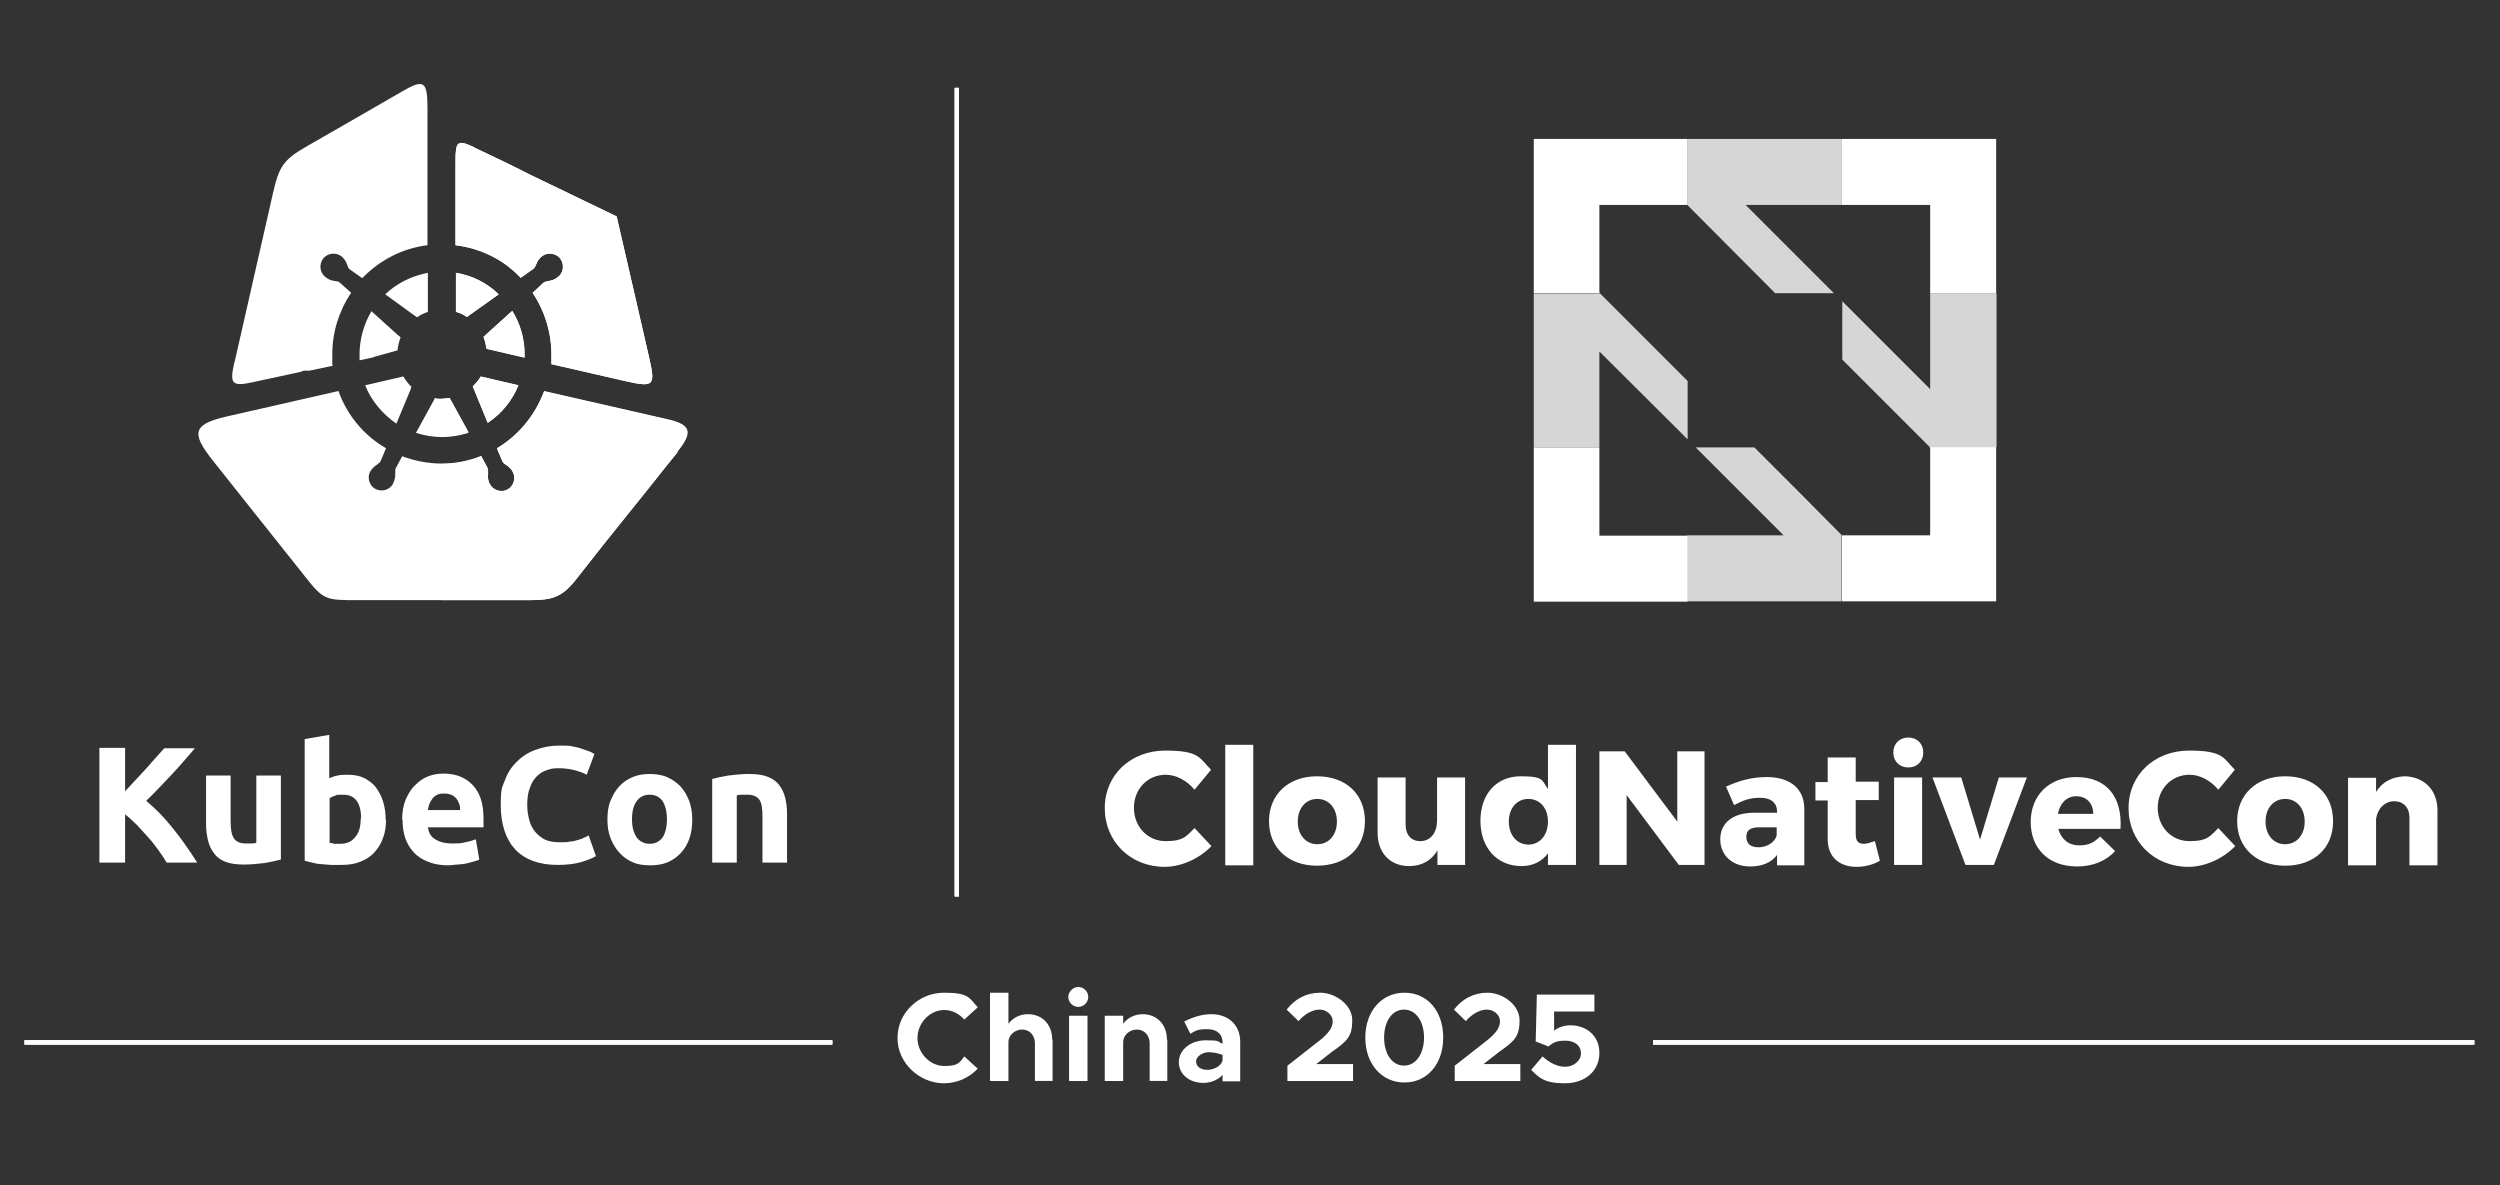 <?xml version="1.0" encoding="UTF-8"?>
<svg id="Layer_1" xmlns="http://www.w3.org/2000/svg" version="1.1" viewBox="0 0 651.5 308.9">
  <rect x="0" y="0" width="651.5" height="308.9" fill="#333333" stroke="none"/>
  <!-- Generator: Adobe Illustrator 29.0.0, SVG Export Plug-In . SVG Version: 2.1.0 Build 186)  -->
  <defs>
    <style>
      .st0 {
        opacity: .8;
      }

      .st0, .st1 {
        fill: #fff;
      }
    </style>
  </defs>
  <path class="st1" d="M185.6,203c1.1-.3,2.5-.6,4.2-.9,1.7-.2,3.5-.4,5.4-.4s3.5.2,4.8.7c1.3.5,2.3,1.2,3,2.1.7.9,1.3,2.1,1.6,3.3.3,1.2.5,2.7.5,4.2v12.8h-6.4v-12c0-2.1-.2-3.5-.8-4.4-.6-.8-1.6-1.3-3-1.3s-1,0-1.5,0c-.5,0-1,0-1.4.2v17.5h-6.4v-21.8ZM173.8,213.5c0-2-.4-3.5-1.1-4.7-.8-1.1-1.9-1.7-3.4-1.7s-2.6.6-3.4,1.7c-.8,1.1-1.2,2.7-1.2,4.7s.4,3.5,1.2,4.7c.8,1.1,2,1.7,3.4,1.7s2.6-.6,3.4-1.7c.7-1.1,1.1-2.7,1.1-4.7M180.4,213.5c0,1.8-.2,3.4-.7,4.9-.5,1.5-1.2,2.7-2.2,3.8-1,1.1-2.1,1.9-3.5,2.5-1.4.6-2.9.8-4.6.8s-3.2-.2-4.5-.8c-1.4-.6-2.5-1.4-3.5-2.5-1-1.1-1.7-2.3-2.3-3.8-.6-1.5-.8-3.1-.8-4.9s.2-3.4.8-4.8c.6-1.5,1.3-2.7,2.3-3.8,1-1.1,2.1-1.8,3.5-2.4,1.4-.6,2.9-.8,4.4-.8s3.1.2,4.5.8c1.4.6,2.5,1.4,3.5,2.4,1,1.1,1.7,2.3,2.3,3.8.5,1.4.8,3,.8,4.8M145.4,225.4c-4.8,0-8.5-1.3-11.1-4-2.5-2.7-3.8-6.6-3.8-11.5s.4-4.7,1.1-6.6c.7-2,1.8-3.6,3.2-4.9,1.3-1.3,3-2.4,4.8-3,1.9-.7,3.9-1.1,6.1-1.1s2.4,0,3.4.2c1.1.2,2,.4,2.7.7.7.2,1.4.5,2,.7.5.2.9.5,1.1.6l-2,5.4c-.9-.5-2-.9-3.2-1.2-1.2-.3-2.6-.5-4.2-.5s-2.1.2-3,.5c-1,.3-1.9.9-2.6,1.6-.7.7-1.4,1.7-1.8,3-.5,1.2-.7,2.7-.7,4.4s.2,2.6.5,3.9c.3,1.2.8,2.2,1.5,3.1.7.8,1.6,1.6,2.6,2.1,1.1.5,2.4.7,3.9.7s1.9,0,2.6-.2c.7,0,1.5-.2,2.1-.4.6-.2,1.1-.3,1.6-.6.5-.2.9-.4,1.2-.6l1.9,5.4c-1,.6-2.3,1.1-4,1.6-1.8.5-3.8.7-6.1.7M119.9,211.2c0-.6,0-1.1-.2-1.6-.2-.5-.4-1-.7-1.4-.3-.4-.7-.7-1.2-1-.5-.2-1.1-.4-1.9-.4s-1.3,0-1.9.3c-.5.2-1,.6-1.3,1-.3.4-.6.9-.8,1.4-.2.5-.3,1.1-.4,1.6h8.5ZM104.8,213.7c0-2.1.3-3.8.9-5.3.7-1.5,1.4-2.8,2.5-3.8,1-1,2.1-1.8,3.4-2.3,1.3-.5,2.6-.7,4-.7,3.2,0,5.7,1,7.6,3,1.9,2,2.8,4.8,2.8,8.7s0,.8,0,1.2c0,.4,0,.8,0,1.1h-14.5c.2,1.3.7,2.4,1.9,3.1,1.1.7,2.5,1.1,4.4,1.1s2.3,0,3.4-.3c1.1-.2,2.1-.5,2.8-.8l.9,5.3c-.3.2-.8.3-1.4.5-.6.2-1.2.3-1.9.5-.7.2-1.5.2-2.3.3-.8,0-1.6.2-2.4.2-2.1,0-3.8-.3-5.3-.9-1.5-.6-2.8-1.4-3.8-2.5-1-1.1-1.7-2.3-2.2-3.7-.5-1.6-.7-3.1-.7-4.8M100.6,213.5c0,1.8-.2,3.4-.8,4.9-.5,1.5-1.3,2.7-2.3,3.8-1,1.1-2.2,1.8-3.7,2.4-1.5.6-3.1.8-5,.8s-1.6,0-2.5,0l-2.5-.2c-.8,0-1.6-.2-2.4-.4-.7-.2-1.4-.3-2-.5v-31.7l6.4-1.1v11.3c.7-.3,1.5-.6,2.2-.7.7-.2,1.6-.2,2.5-.2,1.6,0,3,.2,4.3.8,1.2.6,2.3,1.4,3.1,2.4.8,1.1,1.5,2.3,1.9,3.7.5,1.5.7,3.1.7,4.8M94.1,213.3c0-4.1-1.6-6.2-4.6-6.2s-1.3,0-2,.2c-.7.2-1.1.4-1.6.7v11.7c.3,0,.7,0,1.2.2.5,0,1,0,1.6,0,1.7,0,3-.6,3.9-1.8,1-1.1,1.4-2.8,1.4-4.8M73.2,224c-1.1.3-2.5.6-4.2.9-1.7.2-3.5.4-5.4.4s-3.5-.2-4.8-.7c-1.3-.5-2.3-1.2-3-2.2-.7-.9-1.3-2.1-1.6-3.4-.3-1.3-.5-2.7-.5-4.3v-12.6h6.4v11.8c0,2.1.2,3.5.8,4.5.6.9,1.6,1.4,3,1.4s1,0,1.5,0c.5,0,1,0,1.4-.2v-17.5h6.4v21.9ZM43.5,224.9c-.6-1-1.3-2.1-2.1-3.2-.8-1.1-1.7-2.3-2.7-3.4-1-1.1-2-2.2-3-3.3-1.1-1.1-2.1-2-3.1-2.8v12.6h-6.7v-29.9h6.7v11.3c1.7-1.8,3.5-3.8,5.3-5.7,1.8-2,3.4-3.9,4.9-5.5h8c-2.1,2.4-4.1,4.8-6.2,7-2.1,2.2-4.2,4.5-6.5,6.7,2.4,2,4.7,4.3,6.9,7.1,2.2,2.7,4.3,5.7,6.4,9h-7.9ZM97.4,93.1l-3.7.8c0-.5,0-1.1,0-1.6,0-3.9,1.1-7.8,3.1-11.2l7.2,6.5c.2,0,.2.2.4.3-.4,1.1-.7,2.2-.8,3.4-.2,0-.5.2-.7.2l-5.4,1.5ZM111.5,71.1v10.2c-1,.3-2,.8-2.8,1.4l-1-.7-7.3-5.3c3-2.9,6.9-4.8,11.1-5.6M61.1,94.5c3.5-15.5,6.5-28.5,10-44,1.6-7,2.6-8.8,8.9-12.4,8.7-5,15.2-8.7,24.5-14.1,5.8-3.4,6.9-3.1,6.9,4v35.9c-6.5.8-12.5,3.9-17,8.6l-3.1-2.2c-.4-.2-.6-.6-.7-1-.4-1.1-.7-1.7-1.6-2.5-1.5-1.1-3.6-.9-4.8.6-1.1,1.5-.9,3.6.6,4.8.5.4,1.1.7,1.7.9.4,0,.8.2,1.2.2.4,0,.7.2.9.4l2.9,2.6c-3.2,4.8-4.9,10.3-4.9,16s0,2.1.2,3l-6.2,1.3c-.4,0-.8,0-1.3,0-.3,0-.7.2-.9.3-4.1.9-8.3,1.8-12.5,2.7-5.8,1.3-6,.2-4.8-5.3M118.8,81.3v-10.2c4.2.7,8,2.6,11.1,5.6l-8,5.7c0,0-.2.2-.3.2-.8-.6-1.7-1-2.7-1.3M136.7,93.2l-9.9-2.3c-.2-1.1-.4-2.1-.8-3.1l.2-.2,7.3-6.6c2.1,3.4,3.2,7.3,3.2,11.2v1M123.7,38.5c5.3,2.5,9.3,4.4,14.6,7.1l22.4,10.8c1.9,8.1,3.7,16.2,5.6,24.3,1.1,4.8,1.7,7.4,2.8,12.2,1.7,7.5,1.6,8.2-6.2,6.4l-19.2-4.4c0-.8,0-1.6,0-2.5,0-5.7-1.7-11.3-4.9-16.1l2.7-2.5c.3-.3.7-.4,1.1-.5,1.1-.2,1.8-.3,2.8-1.1,1.5-1.1,1.7-3.4.6-4.8-1.1-1.5-3.4-1.7-4.8-.6-.5.4-.9.9-1.2,1.5-.2.4-.3.7-.5,1.1-.2.3-.3.6-.7.8l-3.1,2.2c-4.5-4.8-10.5-7.7-17-8.5v-21.9c0-5.2.5-5.7,4.9-3.6M117.1,103.7c-.7,0-1.3.2-2,.2s-1.2,0-1.8-.2c0,.2-.2.4-.3.7l-4.6,8.4c2.2.7,4.5,1.1,6.8,1.1s4.7-.4,6.9-1.1l-4.5-8.2c-.2-.2-.4-.5-.5-.7M125.2,98.1l9.9,2.3c-1.6,4-4.4,7.4-8,9.8l-3.9-9.5c.8-.8,1.5-1.6,2.1-2.6M95.2,100.4l9.9-2.3c.6,1,1.3,1.9,2.1,2.7,0,.2-.2.4-.2.7l-3.7,8.9c-3.6-2.5-6.5-5.9-8.1-9.9M176.6,117.8c-4.8,5.9-6.9,8.7-11.7,14.6-5.4,6.7-9.8,12.2-15.1,19-3.9,4.8-6.6,5-13,5h-43.6c-8.4,0-8.9,0-13.9-6.4-5-6.3-8.9-11.2-14-17.6-3.9-4.9-4.9-6.2-8.9-11.2-6.2-7.7-7.1-10.4,2.4-12.6l29.4-6.7c2.2,6.2,6.6,11.6,12.4,14.9l-1.3,3.1c-.2.5-.4.7-.8,1-1,.7-1.5,1.1-2.1,2.1-.8,1.7,0,3.8,1.6,4.5,1.7.8,3.8,0,4.5-1.6.2-.6.4-1.1.5-1.8,0-.4,0-.8,0-1.2s0-.7.2-1l1.6-3c3.3,1.2,6.7,1.9,10.3,1.9s7.1-.7,10.3-2l1.6,3c.2.4.2.7.2,1.2,0,1.1-.2,1.8.4,3,.8,1.7,2.9,2.4,4.5,1.6,1.7-.8,2.4-2.9,1.6-4.5-.2-.6-.7-1.1-1.1-1.5l-1-.7c-.3-.2-.5-.4-.7-.8l-1.4-3.3c5.7-3.4,10-8.7,12.3-14.9l32.4,7.4c6.5,1.5,6,3.8,2.3,8.5"/>
  <path class="st1" d="M118.9,81.3v-10.2c4.2.7,8,2.6,11.1,5.6l-8,5.7c0,0-.2.2-.3.2-.8-.6-1.7-1-2.7-1.3M136.7,93.2l-9.9-2.3c-.2-1.1-.4-2.1-.8-3.1l.2-.2,7.3-6.6c2.1,3.4,3.2,7.3,3.2,11.2v1M123.7,38.5c5.3,2.5,9.3,4.4,14.6,7.1l22.4,10.8c1.9,8.1,3.7,16.2,5.6,24.3,1.1,4.8,1.7,7.4,2.8,12.2,1.7,7.5,1.6,8.2-6.2,6.4l-19.2-4.4c0-.8,0-1.6,0-2.5,0-5.7-1.7-11.3-4.9-16.1l2.7-2.5c.3-.3.7-.4,1.1-.5,1.1-.2,1.8-.3,2.8-1.1,1.5-1.1,1.7-3.4.6-4.8-1.1-1.5-3.4-1.7-4.8-.6-.5.4-.9.9-1.2,1.5-.2.4-.3.7-.5,1.1-.2.3-.3.6-.7.8l-3.1,2.2c-4.5-4.8-10.5-7.7-17-8.5v-21.9c0-5.2.5-5.7,4.9-3.6M125.2,98.1l9.9,2.3c-1.6,4-4.4,7.4-8,9.8l-3.9-9.5c.8-.8,1.5-1.6,2.1-2.6M115.2,113.8v-9.9c.7,0,1.3,0,2-.2.2.2.2.5.4.7l4.5,8.2c-2.2.7-4.5,1.1-6.9,1.1M176.6,117.8c-4.8,5.9-6.9,8.7-11.7,14.6-5.4,6.7-9.8,12.2-15.1,19-3.9,4.8-6.6,5-13,5h-21.7v-35.5c3.5,0,7.1-.7,10.3-2l1.6,3c.2.4.2.7.2,1.2,0,1.1-.2,1.8.4,3,.8,1.7,2.9,2.4,4.5,1.6,1.7-.8,2.4-2.9,1.6-4.5-.2-.6-.7-1.1-1.1-1.5l-1-.7c-.3-.2-.5-.4-.7-.8l-1.4-3.3c5.7-3.4,10-8.7,12.3-14.9l32.4,7.4c6.3,1.6,5.8,3.9,2.1,8.5M416.8,116.6h-17.1v40.2h40.1v-17.2h-23v-23ZM503,116.7v22.8h-23c0,0,0,17.2,0,17.2h40.2v-40.2h-17.4l.2.2ZM399.7,76.4h17.3l-.2-.2v-22.8h23c0,0,0-17.2,0-17.2h-40.1v40.2ZM480,36.2v17.2h23v23h17.2v-40.2h-40.2Z"/>
  <path class="st0" d="M477.9,76.4l-23-23h25.1v-17.2h-40.2v17.3l22.8,22.9h15.3ZM457.2,116.6h-15.3l19,19,3.9,3.9h-25.1v17.2h40.2v-17.3l-11.4-11.5-11.4-11.4ZM503,76.4v25l-3.9-3.9-19-19v15.2l11.4,11.4,11.4,11.4h17.4v-40.1h-17.2ZM439.8,99.3l-22.8-22.8h-17.3v40.1h17.1v-25l23,22.9v-15.2Z"/>
  <path class="st1" d="M315.6,200.6l-4.3,5.2c-2-2.4-4.8-3.9-7.5-3.9-4.7,0-8.3,3.7-8.3,8.6s3.5,8.7,8.3,8.7,5.4-1.4,7.5-3.4l4.4,4.7c-3.2,3.3-7.9,5.4-12.2,5.4-8.9,0-15.6-6.6-15.6-15.3s6.8-15,15.8-15,8.9,2,11.9,5M319.3,225.4v-31.3h7.3v31.4h-7.3ZM355.7,214c0,7.1-5,11.6-12.5,11.6s-12.5-4.7-12.5-11.6,5-11.7,12.5-11.7,12.5,4.6,12.5,11.7M338.2,214.1c0,3.5,2.1,5.9,5.1,5.9s5.1-2.4,5.1-5.9-2.1-5.9-5.1-5.9-5.1,2.4-5.1,5.9M381.9,225.4h-7.3v-3.8c-1.6,2.7-4.1,4.1-7.4,4.1-4.9,0-8.2-3.4-8.2-8.7v-14.4h7.3v12.3c0,2.7,1.5,4.3,3.8,4.3,2.8,0,4.4-2.3,4.4-5.4v-11.2h7.3v22.7h0ZM410.7,225.4h-7.3v-3c-1.6,2.1-3.9,3.3-6.9,3.3-6.4,0-10.7-4.8-10.7-11.8s4.2-11.6,10.5-11.6,5.4,1.1,7.1,3.3v-11.5h7.3v31.3ZM403.4,214.1c0-3.5-2.1-5.9-5.1-5.9s-5.1,2.4-5.1,5.9c0,3.5,2.1,6,5.1,6s5.1-2.5,5.1-6M437.5,225.4l-13.6-18.2v18.2h-7.1v-29.6h6.6l13.7,18.3v-18.3h7.1v29.6h-6.7ZM470.2,210.6v14.9h-7.1v-2.7c-1.5,2-3.9,3-7,3-4.8,0-7.8-3-7.8-7.1s3.1-6.9,8.8-6.9h6v-.3c0-2.2-1.5-3.6-4.4-3.6s-4.4.7-6.8,1.9l-2.1-4.8c3.5-1.6,6.8-2.5,10.6-2.5,6.2,0,9.8,3.1,9.8,8.3ZM463,217.7v-2.1h-4.6c-2.2,0-3.3.7-3.3,2.5s1.1,2.7,3.2,2.7,4.2-1.2,4.7-3.1M489.9,224.3c-1.6,1-3.9,1.6-6.1,1.6-4.4,0-7.5-2.5-7.5-7.2v-10.1h-3.2v-4.8h3.2v-6.4h7.3v6.3h6v4.8h-6v8.9c0,1.8.7,2.5,2.1,2.5.7,0,1.7-.3,2.9-.7l1.3,5.1ZM501.2,196.1c0,2.3-1.6,3.9-3.9,3.9s-3.9-1.6-3.9-3.9,1.6-3.9,3.9-3.9,3.9,1.6,3.9,3.9M493.6,202.6h7.3v22.8h-7.3v-22.8ZM512.2,225.4l-8.6-22.8h7.5l4.9,16.2,4.9-16.2h7.3l-8.6,22.8h-7.5ZM552.5,216h-16.1c.7,2.7,2.7,4.3,5.4,4.3s3.9-.8,5.5-2.3l3.9,3.8c-2.3,2.5-5.7,4-9.9,4-7.5,0-12.1-4.7-12.1-11.6s4.8-11.7,11.9-11.7c8,0,12,5.3,11.5,13.5ZM545.5,212.1c0-2.8-1.8-4.6-4.4-4.6s-4.3,1.9-4.8,4.6h9.2ZM582.4,200.6l-4.3,5.2c-2-2.4-4.8-3.9-7.5-3.9-4.7,0-8.3,3.7-8.3,8.6s3.5,8.7,8.3,8.7,5.4-1.4,7.5-3.4l4.4,4.7c-3.2,3.3-7.9,5.4-12.2,5.4-8.9,0-15.6-6.6-15.6-15.3s6.8-15,15.8-15,8.9,2,11.9,5M608,214c0,7.1-5,11.6-12.5,11.6s-12.5-4.7-12.5-11.6,5-11.7,12.5-11.7,12.5,4.6,12.5,11.7M590.4,214.1c0,3.5,2.1,5.9,5.1,5.9s5.1-2.4,5.1-5.9-2.1-5.9-5.1-5.9-5.1,2.4-5.1,5.9M635.2,211.1v14.4h-7.3v-12.4c0-2.7-1.6-4.3-4-4.3s-4.3,1.9-4.7,4.6v12.1h-7.3v-22.8h7.3v3.7c1.6-2.7,4.3-4,7.6-4.1,5,.2,8.4,3.6,8.4,8.9Z"/>
  <rect class="st1" x="248.8" y="22.9" width="1.1" height="210.7"/>
  <rect class="st1" x="248.8" y="22.9" width="1.1" height="210.7"/>
  <rect class="st1" x="248.8" y="22.9" width="1.1" height="210.7"/>
  <path class="st1" d="M233.9,270.4c0-6.4,5.5-11.7,12.1-11.7s6.6,1.4,8.8,3.8l-3.5,3.2c-1.3-1.5-3.2-2.5-5.2-2.5-3.8,0-7,3.4-7,7.3s3.2,7.3,7,7.3,4-1,5.2-2.5l3.5,3.2c-2.2,2.3-5.3,3.8-8.8,3.8-6.5,0-12.1-5.4-12.1-11.7"/>
  <path class="st1" d="M274.3,270.9v10.8h-4.6v-9.8c0-2.1-1.4-3.6-3.3-3.6s-3.6,1.4-3.6,3.3v10.1h-4.8v-23h4.8v8.1c1.1-1.5,2.9-2.5,5.1-2.5,3.7,0,6.3,2.7,6.3,6.6"/>
  <path class="st1" d="M278.4,259.8c0-1.3,1.2-2.6,2.6-2.6s2.6,1.2,2.6,2.6-1.2,2.6-2.6,2.6-2.6-1.2-2.6-2.6M278.6,264.7h4.8v17h-4.8v-17Z"/>
  <path class="st1" d="M304.2,270.9v10.8h-4.6v-9.8c0-2.1-1.4-3.6-3.3-3.6s-3.6,1.4-3.6,3.3v10.1h-4.8v-17h4.8v2.1c1.1-1.5,2.9-2.5,5.1-2.5,3.7,0,6.3,2.7,6.3,6.6"/>
  <path class="st1" d="M323.2,271.6v10.2h-4.6v-1.7c-1.2,1.4-3.2,2.1-5,2.1-3.6,0-6.4-2.2-6.4-5.4s3.1-5.7,7-5.7,2.9.3,4.4.9v-.4c0-1.8-1.2-3.4-4-3.4s-3.1.5-4.4,1.2l-1.6-3.2c2.4-1.2,4.7-1.9,7.1-1.9,4.4,0,7.5,2.8,7.5,7.2M318.6,276.4v-1.5c-1.1-.4-2.4-.7-3.7-.7s-3.2,1-3.2,2.4,1.3,2.2,2.9,2.2,3.6-.9,4-2.4"/>
  <path class="st1" d="M335.4,277.8l8.3-6.5c2.7-2.1,3.6-3.6,3.6-5.2s-1.6-3-3.4-3-3.9,1.1-5.5,3l-3.1-3c2.2-2.8,5.1-4.4,8.8-4.4s8.3,3,8.3,7.2-1.3,5.4-5.3,8.2l-4.1,3.2h9.6v4.4h-17.1v-4Z"/>
  <path class="st1" d="M355.8,270.4c0-6.8,4.2-11.7,10.2-11.7s10.1,4.8,10.1,11.7-4.2,11.7-10.1,11.7-10.2-4.8-10.2-11.7M371.1,270.4c0-4.2-2.1-7.3-5.2-7.3s-5.2,3-5.2,7.3,2.1,7.3,5.2,7.3,5.2-3.1,5.2-7.3"/>
  <path class="st1" d="M379,277.8l8.3-6.5c2.7-2.1,3.6-3.6,3.6-5.2s-1.6-3-3.4-3-3.9,1.1-5.5,3l-3.1-3c2.2-2.8,5.1-4.4,8.8-4.4s8.3,3,8.3,7.2-1.3,5.4-5.3,8.2l-4.1,3.2h9.6v4.4h-17.1v-4Z"/>
  <path class="st1" d="M399.1,278.7l2.9-3.4c1.7,1.6,3.8,2.7,5.9,2.7s4.1-1.5,4.1-3.5-1.6-3.3-4.1-3.3-3.2.6-4.4,1.5l-3.3-1.3.3-12.2h15v4.4h-10.5v5c1-.8,2.4-1.4,4.3-1.4,4,0,7.5,2.6,7.5,7.2s-3.6,7.9-9,7.9-6.6-1.4-8.8-3.5"/>
  <rect class="st1" x="430.8" y="271.1" width="214" height="1.1"/>
  <rect class="st1" x="430.8" y="271.1" width="214" height="1.1"/>
  <rect class="st1" x="430.8" y="271.1" width="214" height="1.1"/>
  <rect class="st1" x="6.4" y="271.1" width="210.5" height="1.1"/>
  <rect class="st1" x="6.4" y="271.1" width="210.5" height="1.1"/>
  <rect class="st1" x="6.4" y="271.1" width="210.5" height="1.1"/>
</svg>
